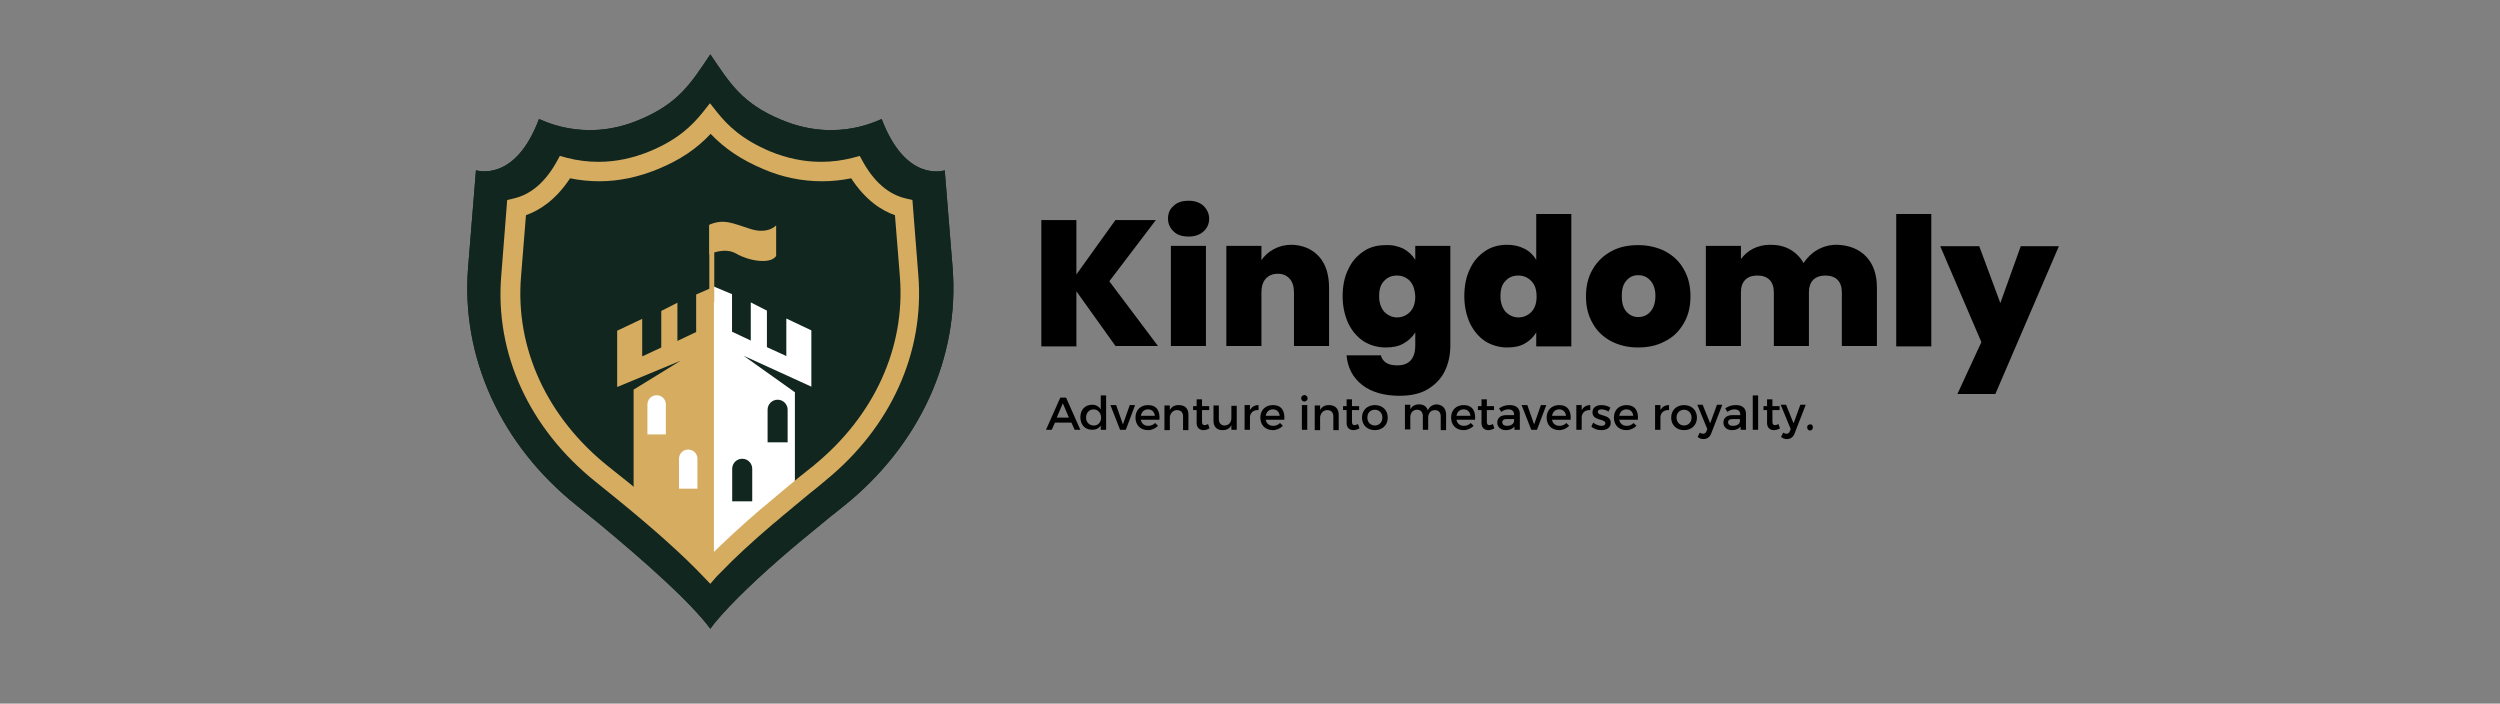 <svg width="167" height="47" viewBox="0 0 167 47" fill="none" xmlns="http://www.w3.org/2000/svg">
<rect x="0" y="0" width="167" height="47" fill="#808080" stroke="none"/>
<mask id="mask0_22001_2419" style="mask-type:alpha" maskUnits="userSpaceOnUse" x="0" y="0" width="167" height="47">
<rect width="167" height="47" rx="23.5" fill="url(#paint0_linear_22001_2419)"/>
</mask>
<g mask="url(#mask0_22001_2419)">
<path d="M56.367 33.801C56.056 34.04 55.746 34.303 55.435 34.542C55.029 34.877 54.622 35.211 54.216 35.546C53.738 35.928 53.26 36.335 52.806 36.717C50.702 38.51 48.837 40.279 47.738 41.618C47.642 41.737 47.547 41.88 47.451 42C46.112 40.207 43.124 37.554 40.041 34.996C39.538 34.59 39.036 34.183 38.535 33.777C33.467 29.737 30.79 23.88 31.268 17.88L31.794 11.378C31.865 11.378 34.399 12.215 36.001 7.96C36.025 7.888 38.893 9.609 42.694 8.008C45.347 6.908 46.16 5.546 47.451 3.633C48.766 5.57 49.554 6.908 52.208 8.008C56.033 9.609 58.877 7.888 58.901 7.96C60.503 12.191 63.013 11.402 63.108 11.378L63.634 17.88C64.112 23.88 61.435 29.737 56.367 33.801Z" fill="#122620"/>
<path d="M56.367 33.801C56.056 34.04 55.746 34.303 55.435 34.542C55.029 34.877 54.622 35.211 54.216 35.546C53.738 35.928 53.26 36.335 52.806 36.717C50.702 38.51 48.837 40.279 47.738 41.618C47.642 41.737 47.547 41.88 47.451 42C46.112 40.207 43.124 37.554 40.041 34.996C39.538 34.59 39.036 34.183 38.535 33.777C33.467 29.737 30.79 23.88 31.268 17.88L31.794 11.378C31.865 11.378 34.399 12.215 36.001 7.96C36.025 7.888 38.893 9.609 42.694 8.008C45.347 6.908 46.16 5.546 47.451 3.633C48.766 5.57 49.554 6.908 52.208 8.008C56.033 9.609 58.877 7.888 58.901 7.96C60.503 12.191 63.013 11.402 63.108 11.378L63.634 17.88C64.112 23.88 61.435 29.737 56.367 33.801Z" fill="#122620"/>
<path d="M74.533 23.139L71.903 19.458V23.139H69.561V14.701H71.903V18.334L74.509 14.701H77.21L74.102 18.789L77.353 23.115H74.533V23.139Z" fill="black"/>
<path d="M78.406 15.466C78.167 15.251 78.023 14.964 78.023 14.605C78.023 14.247 78.143 13.96 78.406 13.745C78.645 13.506 78.98 13.41 79.41 13.41C79.816 13.41 80.151 13.53 80.39 13.745C80.629 13.984 80.772 14.271 80.772 14.605C80.772 14.94 80.653 15.227 80.39 15.466C80.151 15.681 79.816 15.801 79.41 15.801C78.98 15.801 78.645 15.705 78.406 15.466ZM80.557 16.422V23.115H78.215V16.422H80.557Z" fill="black"/>
<path d="M88.111 17.139C88.565 17.641 88.781 18.358 88.781 19.219V23.115H86.438V19.53C86.438 19.147 86.342 18.836 86.151 18.621C85.96 18.406 85.697 18.287 85.362 18.287C85.004 18.287 84.741 18.406 84.549 18.621C84.358 18.836 84.263 19.147 84.263 19.53V23.115H81.92V16.422H84.263V17.378C84.478 17.067 84.741 16.828 85.099 16.637C85.458 16.446 85.84 16.35 86.294 16.35C87.035 16.374 87.657 16.637 88.111 17.139Z" fill="black"/>
<path d="M93.751 16.613C94.086 16.805 94.349 17.044 94.54 17.355V16.422H96.883V23.068C96.883 23.689 96.763 24.263 96.524 24.765C96.285 25.267 95.903 25.673 95.401 25.984C94.899 26.295 94.253 26.438 93.488 26.438C92.46 26.438 91.624 26.199 91.002 25.721C90.381 25.243 90.022 24.574 89.95 23.737H92.245C92.293 23.952 92.413 24.119 92.604 24.239C92.795 24.359 93.034 24.406 93.345 24.406C94.134 24.406 94.54 23.952 94.54 23.068V22.207C94.349 22.518 94.086 22.757 93.751 22.948C93.417 23.14 93.01 23.211 92.556 23.211C92.03 23.211 91.528 23.068 91.098 22.805C90.668 22.518 90.333 22.136 90.07 21.61C89.831 21.084 89.688 20.486 89.688 19.793C89.688 19.1 89.807 18.502 90.07 17.976C90.309 17.45 90.668 17.068 91.098 16.781C91.528 16.494 92.006 16.375 92.556 16.375C93.01 16.351 93.393 16.446 93.751 16.613ZM94.181 18.765C93.942 18.526 93.656 18.406 93.321 18.406C92.962 18.406 92.676 18.526 92.46 18.765C92.221 19.004 92.126 19.339 92.126 19.793C92.126 20.223 92.245 20.558 92.46 20.821C92.7 21.06 92.986 21.203 93.321 21.203C93.656 21.203 93.942 21.084 94.181 20.845C94.421 20.606 94.54 20.247 94.54 19.817C94.516 19.339 94.397 19.004 94.181 18.765Z" fill="black"/>
<path d="M98.199 17.952C98.438 17.426 98.796 17.044 99.227 16.757C99.657 16.47 100.159 16.351 100.685 16.351C101.115 16.351 101.498 16.446 101.832 16.613C102.167 16.781 102.43 17.044 102.621 17.355V14.295H104.964V23.139H102.621V22.207C102.43 22.518 102.191 22.757 101.856 22.948C101.522 23.139 101.139 23.211 100.685 23.211C100.159 23.211 99.657 23.068 99.227 22.805C98.796 22.518 98.462 22.135 98.199 21.61C97.96 21.084 97.816 20.486 97.816 19.793C97.816 19.099 97.936 18.478 98.199 17.952ZM102.287 18.765C102.048 18.526 101.761 18.406 101.426 18.406C101.067 18.406 100.781 18.526 100.565 18.765C100.326 19.004 100.231 19.338 100.231 19.793C100.231 20.223 100.35 20.558 100.565 20.821C100.804 21.06 101.091 21.203 101.426 21.203C101.761 21.203 102.048 21.084 102.287 20.845C102.526 20.605 102.645 20.247 102.645 19.817C102.645 19.338 102.526 19.004 102.287 18.765Z" fill="black"/>
<path d="M107.641 22.805C107.115 22.518 106.684 22.135 106.398 21.609C106.087 21.084 105.943 20.486 105.943 19.793C105.943 19.099 106.087 18.502 106.398 17.976C106.708 17.45 107.115 17.067 107.641 16.781C108.166 16.494 108.764 16.374 109.433 16.374C110.103 16.374 110.7 16.518 111.226 16.781C111.752 17.067 112.182 17.45 112.469 17.976C112.78 18.502 112.923 19.099 112.923 19.793C112.923 20.486 112.78 21.084 112.469 21.609C112.159 22.135 111.752 22.542 111.202 22.805C110.676 23.091 110.079 23.211 109.41 23.211C108.74 23.211 108.166 23.067 107.641 22.805ZM110.246 20.82C110.461 20.581 110.581 20.223 110.581 19.769C110.581 19.314 110.461 18.98 110.246 18.741C110.031 18.502 109.768 18.382 109.433 18.382C109.099 18.382 108.86 18.502 108.645 18.741C108.429 18.98 108.334 19.314 108.334 19.769C108.334 20.223 108.429 20.581 108.645 20.82C108.86 21.06 109.123 21.179 109.433 21.179C109.768 21.179 110.031 21.06 110.246 20.82Z" fill="black"/>
<path d="M124.66 17.139C125.138 17.641 125.378 18.334 125.378 19.219V23.115H123.035V19.53C123.035 19.171 122.939 18.884 122.748 18.693C122.557 18.502 122.27 18.406 121.935 18.406C121.601 18.406 121.314 18.502 121.123 18.693C120.931 18.884 120.836 19.171 120.836 19.53V23.115H118.493V19.53C118.493 19.171 118.397 18.884 118.206 18.693C118.015 18.502 117.752 18.406 117.393 18.406C117.035 18.406 116.772 18.502 116.581 18.693C116.389 18.884 116.294 19.171 116.294 19.53V23.115H113.951V16.422H116.294V17.306C116.509 17.02 116.772 16.781 117.107 16.613C117.441 16.446 117.824 16.35 118.254 16.35C118.756 16.35 119.186 16.446 119.569 16.661C119.951 16.876 120.262 17.187 120.477 17.57C120.716 17.211 121.027 16.9 121.409 16.685C121.792 16.47 122.222 16.35 122.7 16.35C123.513 16.374 124.182 16.637 124.66 17.139Z" fill="black"/>
<path d="M129.011 14.295V23.139H126.668V14.295H129.011Z" fill="black"/>
<path d="M137.544 16.422L133.289 26.319H130.755L132.356 22.852L129.607 16.446H132.213L133.623 20.247L134.986 16.446H137.544V16.422Z" fill="black"/>
<path d="M70.471 28.231L70.255 28.709H69.873L70.829 26.558H71.212L72.168 28.709H71.785L71.57 28.231H70.471ZM70.997 26.94L70.59 27.896H71.403L70.997 26.94Z" fill="black"/>
<path d="M73.889 28.709H73.531V28.422C73.411 28.613 73.22 28.709 72.957 28.709C72.479 28.709 72.168 28.375 72.168 27.872C72.168 27.37 72.479 27.036 72.957 27.036C73.22 27.036 73.411 27.155 73.531 27.347V26.414H73.889V28.709ZM73.554 27.896C73.554 27.586 73.339 27.347 73.052 27.347C72.766 27.347 72.55 27.562 72.55 27.896C72.55 28.207 72.766 28.422 73.052 28.422C73.339 28.446 73.554 28.207 73.554 27.896Z" fill="black"/>
<path d="M74.821 28.709L74.176 27.06H74.558L75.012 28.35L75.467 27.06H75.825L75.204 28.709H74.821Z" fill="black"/>
<path d="M77.451 28.04H76.208C76.256 28.303 76.447 28.446 76.71 28.446C76.877 28.446 77.045 28.374 77.164 28.255L77.356 28.446C77.188 28.613 76.949 28.733 76.686 28.733C76.184 28.733 75.85 28.398 75.85 27.896C75.85 27.394 76.184 27.06 76.686 27.06C77.26 27.06 77.499 27.442 77.451 28.04ZM77.141 27.777C77.117 27.514 76.949 27.346 76.686 27.346C76.423 27.346 76.256 27.514 76.208 27.777H77.141Z" fill="black"/>
<path d="M79.387 27.705V28.733H79.028V27.801C79.028 27.562 78.885 27.394 78.622 27.394C78.359 27.394 78.192 27.585 78.144 27.848V28.733H77.785V27.084H78.144V27.394C78.263 27.155 78.478 27.06 78.741 27.06C79.172 27.06 79.387 27.299 79.387 27.705Z" fill="black"/>
<path d="M80.797 28.613C80.677 28.685 80.534 28.733 80.391 28.733C80.151 28.733 79.936 28.59 79.936 28.255V27.394H79.697V27.131H79.936V26.677H80.295V27.131H80.773V27.394H80.295V28.183C80.295 28.351 80.367 28.398 80.462 28.398C80.534 28.398 80.606 28.375 80.701 28.327L80.797 28.613Z" fill="black"/>
<path d="M82.614 28.709H82.256V28.398C82.136 28.637 81.945 28.733 81.658 28.733C81.276 28.733 81.061 28.494 81.061 28.111V27.084H81.419V28.016C81.419 28.255 81.562 28.422 81.802 28.422C82.088 28.422 82.256 28.207 82.256 27.92V27.107H82.614V28.709Z" fill="black"/>
<path d="M83.497 27.394C83.617 27.179 83.808 27.06 84.071 27.06V27.394C83.736 27.37 83.521 27.562 83.497 27.848V28.709H83.139V27.06H83.497V27.394Z" fill="black"/>
<path d="M85.793 28.04H84.55C84.598 28.303 84.789 28.446 85.052 28.446C85.243 28.446 85.387 28.374 85.506 28.255L85.697 28.446C85.53 28.613 85.291 28.733 85.028 28.733C84.526 28.733 84.191 28.398 84.191 27.896C84.191 27.394 84.526 27.06 85.028 27.06C85.602 27.06 85.841 27.442 85.793 28.04ZM85.482 27.777C85.458 27.514 85.291 27.346 85.028 27.346C84.765 27.346 84.598 27.514 84.55 27.777H85.482Z" fill="black"/>
<path d="M87.348 26.605C87.348 26.725 87.253 26.821 87.133 26.821C87.014 26.821 86.918 26.725 86.918 26.605C86.918 26.486 87.014 26.39 87.133 26.39C87.253 26.39 87.348 26.486 87.348 26.605ZM86.966 28.709V27.06H87.324V28.709H86.966Z" fill="black"/>
<path d="M89.426 27.705V28.733H89.067V27.801C89.067 27.562 88.924 27.394 88.661 27.394C88.398 27.394 88.231 27.585 88.183 27.848V28.733H87.824V27.084H88.183V27.394C88.302 27.155 88.517 27.06 88.78 27.06C89.187 27.06 89.426 27.299 89.426 27.705Z" fill="black"/>
<path d="M90.814 28.613C90.695 28.685 90.552 28.733 90.408 28.733C90.169 28.733 89.954 28.59 89.954 28.255V27.394H89.715V27.131H89.954V26.677H90.312V27.131H90.79V27.394H90.312V28.183C90.312 28.351 90.384 28.398 90.48 28.398C90.552 28.398 90.623 28.375 90.719 28.327L90.814 28.613Z" fill="black"/>
<path d="M92.702 27.896C92.702 28.398 92.343 28.733 91.841 28.733C91.339 28.733 90.981 28.398 90.981 27.896C90.981 27.394 91.339 27.06 91.841 27.06C92.343 27.06 92.702 27.394 92.702 27.896ZM91.339 27.896C91.339 28.207 91.554 28.422 91.841 28.422C92.128 28.422 92.343 28.207 92.343 27.896C92.343 27.585 92.128 27.37 91.841 27.37C91.53 27.37 91.339 27.585 91.339 27.896Z" fill="black"/>
<path d="M96.599 27.705V28.733H96.24V27.801C96.24 27.561 96.097 27.394 95.858 27.394C95.571 27.394 95.403 27.609 95.403 27.896V28.709H95.045V27.777C95.045 27.538 94.901 27.37 94.662 27.37C94.376 27.37 94.208 27.585 94.208 27.872V28.685H93.85V27.036H94.208V27.346C94.328 27.107 94.543 27.012 94.806 27.012C95.093 27.012 95.308 27.155 95.379 27.418C95.475 27.155 95.714 27.012 96.001 27.012C96.383 27.059 96.599 27.299 96.599 27.705Z" fill="black"/>
<path d="M98.535 28.04H97.292C97.34 28.303 97.531 28.446 97.794 28.446C97.985 28.446 98.129 28.374 98.248 28.255L98.44 28.446C98.272 28.613 98.033 28.733 97.77 28.733C97.268 28.733 96.934 28.398 96.934 27.896C96.934 27.394 97.268 27.06 97.77 27.06C98.344 27.06 98.583 27.442 98.535 28.04ZM98.224 27.777C98.201 27.514 98.033 27.346 97.77 27.346C97.507 27.346 97.34 27.514 97.292 27.777H98.224Z" fill="black"/>
<path d="M99.824 28.613C99.705 28.685 99.561 28.733 99.418 28.733C99.179 28.733 98.964 28.59 98.964 28.255V27.394H98.725V27.131H98.964V26.677H99.322V27.131H99.8V27.394H99.322V28.183C99.322 28.351 99.394 28.398 99.49 28.398C99.561 28.398 99.633 28.375 99.729 28.327L99.824 28.613Z" fill="black"/>
<path d="M101.141 28.518C101.022 28.661 100.83 28.733 100.591 28.733C100.233 28.733 100.018 28.518 100.018 28.231C100.018 27.92 100.233 27.729 100.639 27.729H101.141V27.681C101.141 27.466 100.998 27.346 100.759 27.346C100.591 27.346 100.448 27.394 100.281 27.514L100.137 27.275C100.376 27.131 100.543 27.06 100.854 27.06C101.285 27.06 101.524 27.275 101.524 27.633V28.709H101.165V28.518H101.141ZM101.141 28.135V27.992H100.687C100.448 27.992 100.352 28.064 100.352 28.207C100.352 28.35 100.472 28.446 100.663 28.446C100.926 28.446 101.117 28.326 101.141 28.135Z" fill="black"/>
<path d="M102.288 28.709L101.643 27.06H102.025L102.479 28.35L102.933 27.06H103.292L102.67 28.709H102.288Z" fill="black"/>
<path d="M104.918 28.04H103.675C103.723 28.303 103.914 28.446 104.177 28.446C104.368 28.446 104.512 28.374 104.631 28.255L104.822 28.446C104.655 28.613 104.416 28.733 104.153 28.733C103.651 28.733 103.316 28.398 103.316 27.896C103.316 27.394 103.651 27.06 104.153 27.06C104.727 27.06 104.966 27.442 104.918 28.04ZM104.607 27.777C104.583 27.514 104.416 27.346 104.153 27.346C103.89 27.346 103.723 27.514 103.675 27.777H104.607Z" fill="black"/>
<path d="M105.657 27.394C105.777 27.179 105.968 27.06 106.231 27.06V27.394C105.896 27.37 105.681 27.562 105.657 27.848V28.709H105.299V27.06H105.657V27.394Z" fill="black"/>
<path d="M107.572 27.227L107.452 27.49C107.309 27.394 107.117 27.346 106.974 27.346C106.831 27.346 106.735 27.394 106.735 27.514C106.735 27.825 107.619 27.657 107.596 28.255C107.596 28.59 107.285 28.733 106.974 28.733C106.735 28.733 106.472 28.661 106.305 28.494L106.424 28.231C106.568 28.35 106.807 28.446 106.974 28.446C107.117 28.446 107.237 28.398 107.237 28.279C107.237 27.944 106.376 28.135 106.376 27.538C106.376 27.203 106.663 27.06 106.974 27.06C107.213 27.06 107.428 27.131 107.572 27.227Z" fill="black"/>
<path d="M109.41 28.04H108.167C108.215 28.303 108.406 28.446 108.669 28.446C108.86 28.446 109.004 28.374 109.123 28.255L109.315 28.446C109.147 28.613 108.908 28.733 108.645 28.733C108.143 28.733 107.809 28.398 107.809 27.896C107.809 27.394 108.143 27.06 108.645 27.06C109.219 27.06 109.458 27.442 109.41 28.04ZM109.099 27.777C109.076 27.514 108.908 27.346 108.645 27.346C108.382 27.346 108.215 27.514 108.167 27.777H109.099Z" fill="black"/>
<path d="M110.917 27.394C111.037 27.179 111.228 27.06 111.491 27.06V27.394C111.156 27.37 110.941 27.562 110.917 27.848V28.709H110.559V27.06H110.917V27.394Z" fill="black"/>
<path d="M113.356 27.896C113.356 28.398 112.997 28.733 112.495 28.733C111.993 28.733 111.635 28.398 111.635 27.896C111.635 27.394 111.993 27.06 112.495 27.06C112.997 27.06 113.356 27.394 113.356 27.896ZM111.993 27.896C111.993 28.207 112.208 28.422 112.495 28.422C112.782 28.422 112.997 28.207 112.997 27.896C112.997 27.585 112.782 27.37 112.495 27.37C112.208 27.37 111.993 27.585 111.993 27.896Z" fill="black"/>
<path d="M114.311 28.948C114.216 29.211 114.024 29.331 113.785 29.331C113.642 29.331 113.522 29.283 113.403 29.187L113.546 28.9C113.618 28.948 113.69 28.972 113.761 28.972C113.881 28.972 113.953 28.924 114 28.781L114.048 28.661L113.379 27.036H113.737L114.239 28.279L114.694 27.036H115.052L114.311 28.948Z" fill="black"/>
<path d="M116.249 28.518C116.129 28.661 115.938 28.733 115.699 28.733C115.34 28.733 115.125 28.518 115.125 28.231C115.125 27.92 115.34 27.729 115.747 27.729H116.249V27.681C116.249 27.466 116.105 27.346 115.866 27.346C115.699 27.346 115.555 27.394 115.388 27.514L115.245 27.275C115.484 27.131 115.651 27.06 115.962 27.06C116.392 27.06 116.631 27.275 116.631 27.633V28.709H116.272V28.518H116.249ZM116.225 28.135V27.992H115.77C115.531 27.992 115.436 28.064 115.436 28.207C115.436 28.35 115.555 28.446 115.747 28.446C116.033 28.446 116.225 28.326 116.225 28.135Z" fill="black"/>
<path d="M117.084 28.709V26.414H117.443V28.709H117.084Z" fill="black"/>
<path d="M118.9 28.613C118.781 28.685 118.637 28.733 118.494 28.733C118.255 28.733 118.04 28.59 118.04 28.255V27.394H117.801V27.131H118.04V26.677H118.398V27.131H118.876V27.394H118.398V28.183C118.398 28.351 118.47 28.398 118.566 28.398C118.637 28.398 118.709 28.375 118.805 28.327L118.9 28.613Z" fill="black"/>
<path d="M119.882 28.948C119.786 29.211 119.595 29.331 119.356 29.331C119.212 29.331 119.093 29.283 118.973 29.187L119.117 28.9C119.188 28.948 119.26 28.972 119.332 28.972C119.451 28.972 119.523 28.924 119.571 28.781L119.619 28.661L118.949 27.036H119.308L119.81 28.279L120.264 27.036H120.623L119.882 28.948Z" fill="black"/>
<path d="M121.101 28.542C121.101 28.661 121.03 28.757 120.91 28.757C120.79 28.757 120.719 28.661 120.719 28.542C120.719 28.422 120.79 28.351 120.91 28.351C121.03 28.327 121.101 28.422 121.101 28.542Z" fill="black"/>
<path d="M47.713 19.144V37.835C47.647 37.901 47.581 37.967 47.515 38.055C46.526 36.999 45.053 35.68 43.096 34.075C42.832 33.877 42.59 33.657 42.326 33.459V26.027L45.47 24.092L41.227 25.851V22.091L42.898 21.299V23.806L44.173 23.212V20.771L45.251 20.222V22.773L46.504 22.179V19.672L47.713 19.144Z" fill="#D6AD60"/>
<path d="M54.198 25.829L49.669 23.762L53.099 26.203V32.953C52.945 33.085 52.813 33.195 52.659 33.327C52.571 33.415 52.483 33.481 52.373 33.569C52.021 33.855 51.691 34.141 51.34 34.427C49.822 35.724 48.635 36.823 47.69 37.769V19.144L48.899 19.65V22.157L50.152 22.75V20.2L51.23 20.75V23.19L52.527 23.784V21.277L54.198 22.069V25.829Z" fill="white"/>
<path d="M47.448 39L46.964 38.494C45.667 37.131 43.797 35.438 41.203 33.327L39.818 32.206C35.354 28.643 33.045 23.608 33.485 18.396L33.88 13.361L34.342 13.251C35.464 12.987 36.409 12.174 37.157 10.854L37.399 10.415L37.883 10.546C38.564 10.722 39.268 10.81 39.993 10.81C41.137 10.81 42.28 10.568 43.402 10.107C45.315 9.315 46.238 8.37 46.92 7.534L47.426 6.896L47.931 7.534C48.591 8.348 49.515 9.293 51.428 10.107C52.549 10.568 53.693 10.81 54.836 10.81C55.562 10.81 56.265 10.722 56.947 10.546L57.431 10.415L57.672 10.854C58.42 12.174 59.366 12.987 60.487 13.251L60.949 13.361L61.345 18.396C61.763 23.564 59.498 28.555 55.144 32.096L55.1 32.139C55.056 32.161 55.034 32.206 54.99 32.227C54.726 32.447 54.44 32.689 54.154 32.909C54.11 32.931 54.088 32.975 54.044 32.997L53.407 33.525C53.275 33.635 53.165 33.723 53.033 33.833L52.747 34.075C52.417 34.338 52.087 34.624 51.779 34.888L51.714 34.932C50.196 36.23 49.031 37.307 48.129 38.252C48.041 38.34 47.953 38.428 47.865 38.516L47.448 39ZM35.134 14.373L34.804 18.484C34.408 23.256 36.541 27.896 40.653 31.172L42.06 32.293C44.391 34.206 46.172 35.79 47.47 37.087C48.371 36.185 49.515 35.13 50.944 33.899L51.01 33.855C51.34 33.591 51.648 33.305 51.977 33.041L52.263 32.799C52.395 32.689 52.527 32.579 52.637 32.491L53.275 31.964C53.319 31.92 53.363 31.898 53.407 31.854C53.693 31.634 53.978 31.392 54.264 31.172C54.308 31.15 54.33 31.128 54.352 31.106L54.396 31.062C58.398 27.786 60.487 23.212 60.113 18.484L59.783 14.373C58.882 14.065 57.804 13.361 56.859 11.91C56.221 12.042 55.562 12.108 54.902 12.108C53.583 12.108 52.263 11.844 50.988 11.294C49.537 10.678 48.437 9.953 47.47 8.941C46.524 9.953 45.403 10.7 43.951 11.294C42.676 11.822 41.357 12.108 40.037 12.108C39.378 12.108 38.718 12.042 38.08 11.91C37.113 13.383 36.013 14.065 35.134 14.373Z" fill="#D6AD60"/>
<path d="M47.383 15.01V16.989C47.383 16.989 48.394 16.483 49.186 16.945C49.956 17.407 51.451 17.693 51.847 17.099V15.054C51.847 15.054 51.319 15.67 50.131 15.296C48.944 14.922 48.372 14.592 47.383 15.01Z" fill="#D6AD60"/>
<path d="M47.713 15.032H47.383V20.178H47.713V15.032Z" fill="#D6AD60"/>
<path d="M46.589 32.645H45.357V30.645C45.357 30.315 45.621 30.029 45.973 30.029C46.303 30.029 46.589 30.293 46.589 30.645V32.645Z" fill="white"/>
<path d="M44.479 29.017H43.248V27.016C43.248 26.686 43.512 26.401 43.864 26.401C44.194 26.401 44.479 26.665 44.479 27.016V29.017Z" fill="white"/>
<path d="M48.91 33.49H50.249V31.315C50.249 30.956 49.962 30.645 49.58 30.645C49.221 30.645 48.91 30.932 48.91 31.315V33.49Z" fill="#122620"/>
<path d="M51.275 29.546H52.614V27.37C52.614 27.012 52.327 26.701 51.945 26.701C51.586 26.701 51.275 26.988 51.275 27.37V29.546Z" fill="#122620"/>
</g>
<defs>
<linearGradient id="paint0_linear_22001_2419" x1="83.5" y1="0" x2="83.5" y2="47" gradientUnits="userSpaceOnUse">
<stop stop-color="#FFF200"/>
<stop offset="0.995" stop-color="#FFE169"/>
</linearGradient>
</defs>
</svg>
